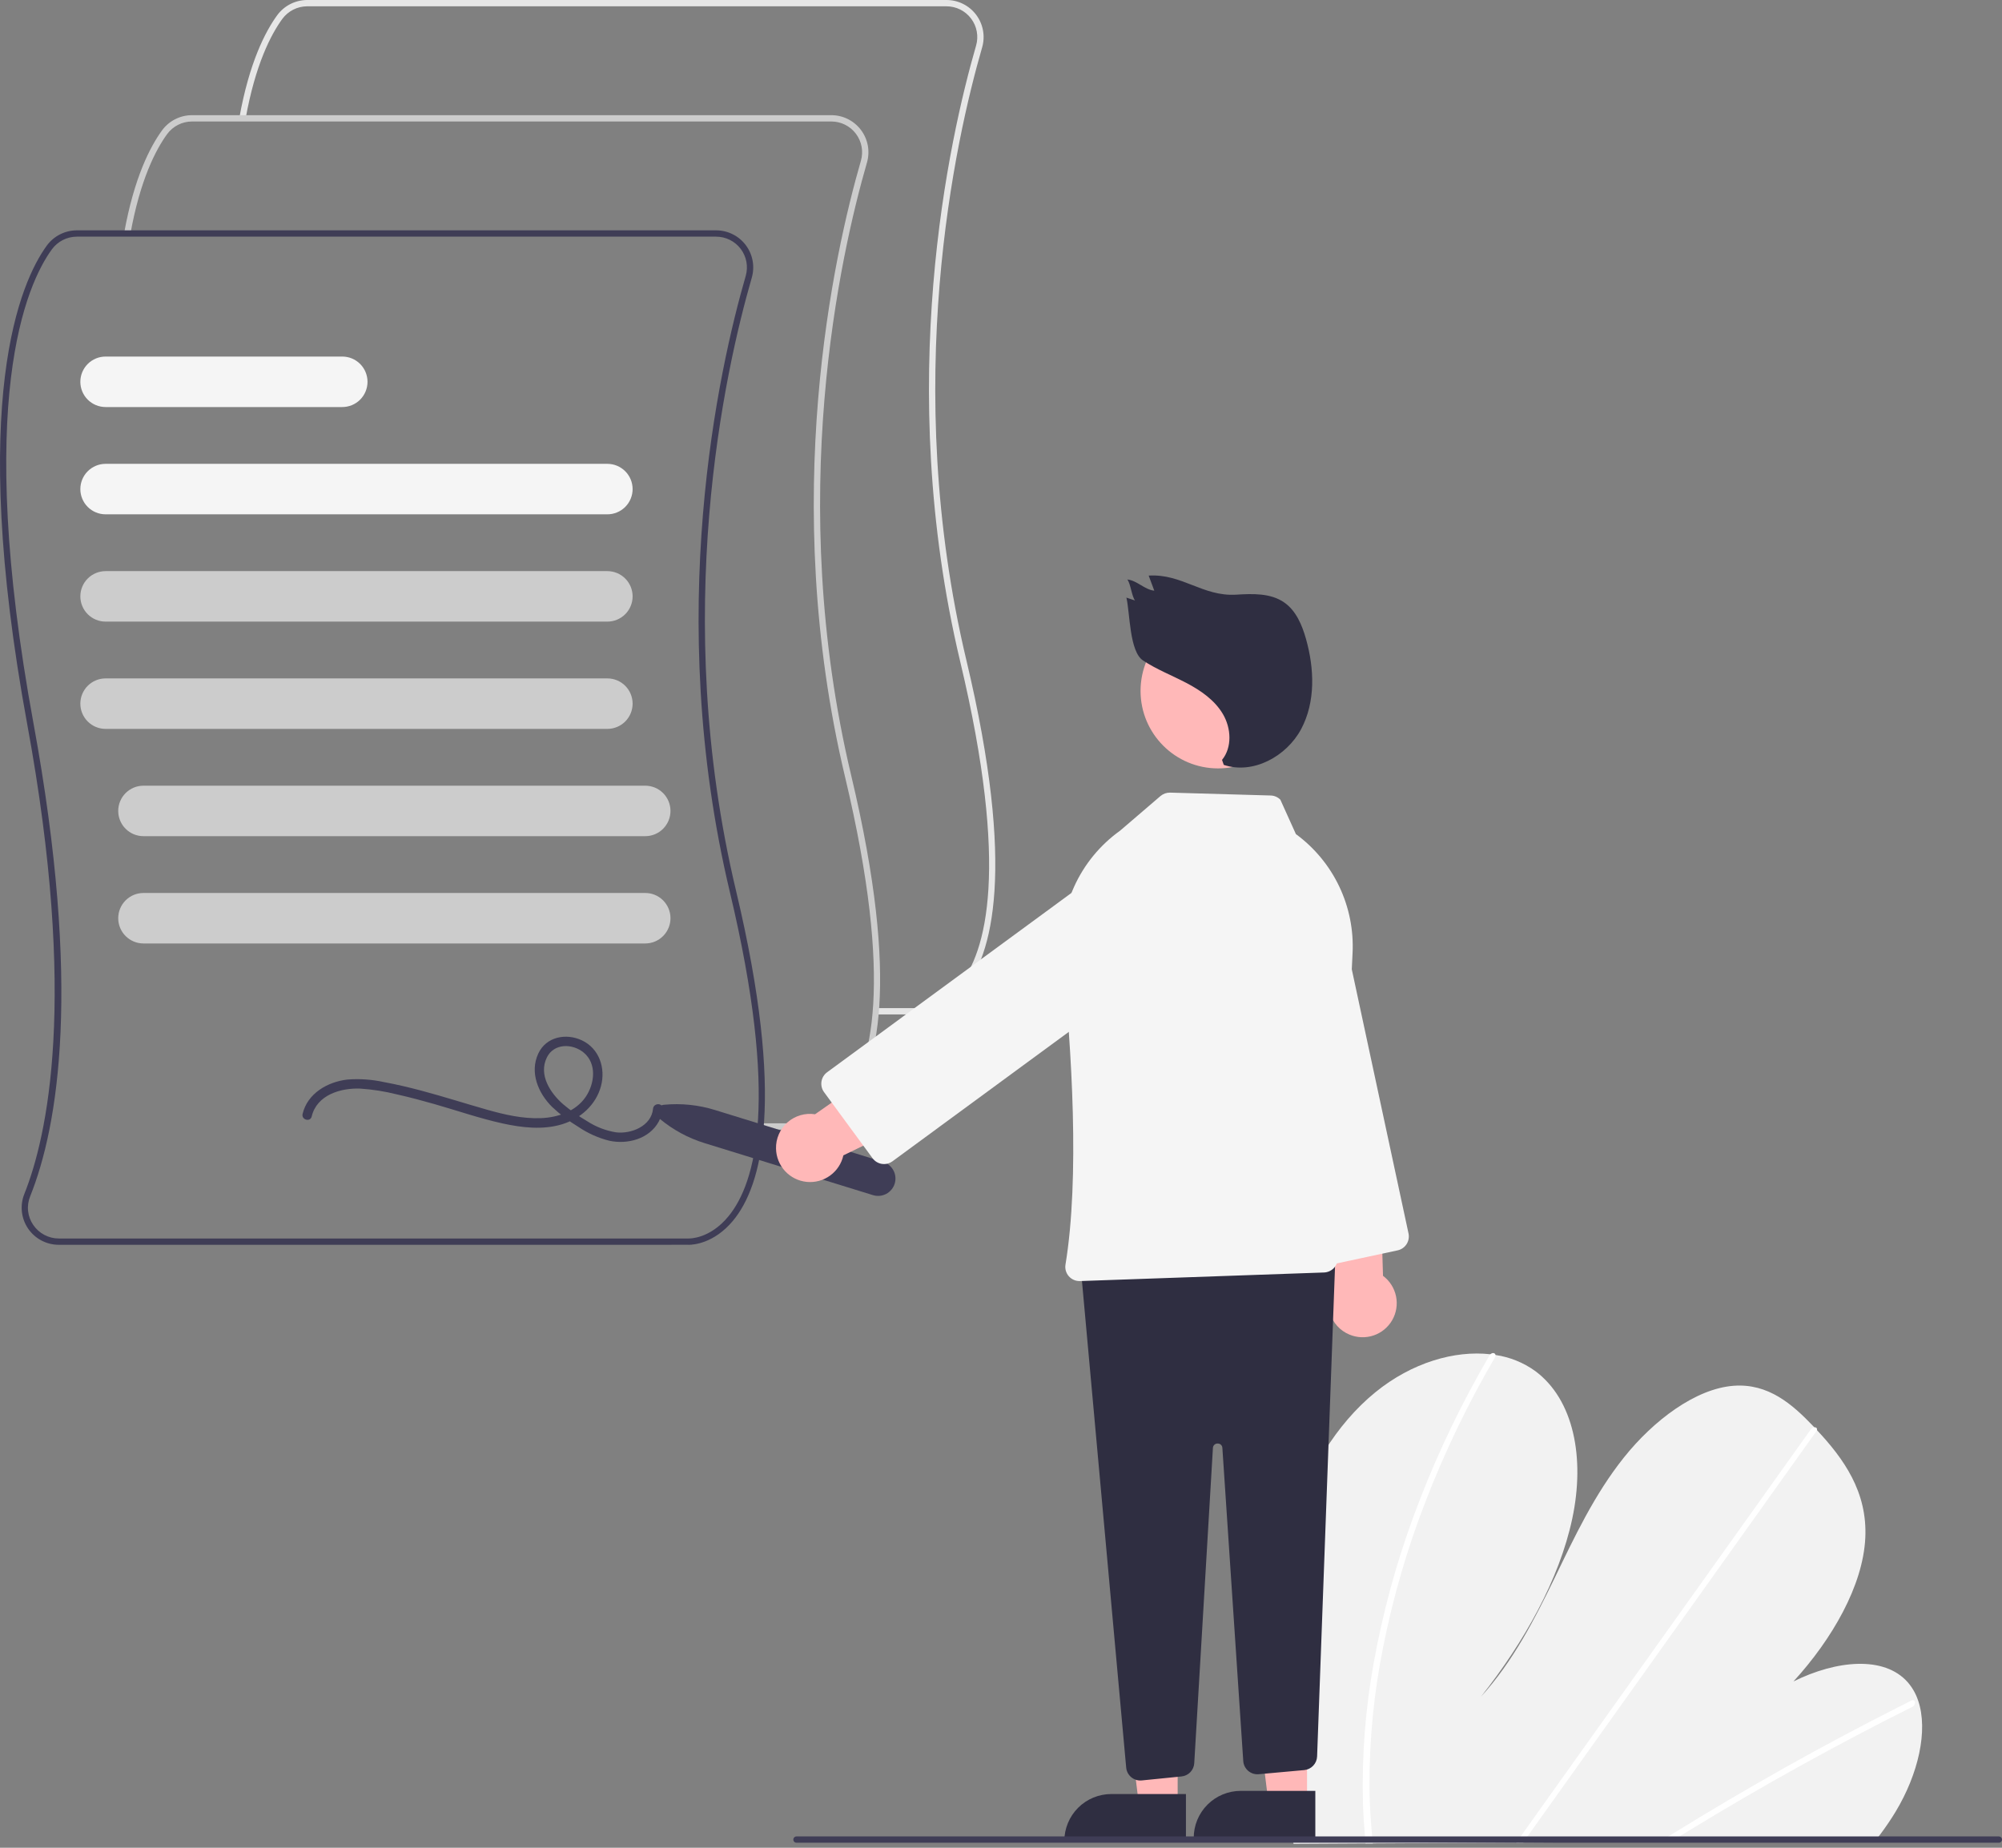 <svg width="130" height="120" viewBox="0 0 130 120" fill="none" xmlns="http://www.w3.org/2000/svg">
<rect x="0" y="0" width="130" height="120" fill="#808080" stroke="none"/>
<g clip-path="url(#clip0_1618_1493)">
<path d="M59.693 65.883C59.669 65.883 59.655 65.882 59.65 65.882L56.87 65.882V65.472H59.66C59.724 65.475 61.042 65.512 62.256 64.039C64.066 61.843 65.552 56.407 62.355 42.982C58.057 24.929 61.642 8.98 63.382 2.961C63.468 2.664 63.483 2.35 63.427 2.045C63.371 1.741 63.245 1.453 63.058 1.206C62.871 0.958 62.63 0.757 62.353 0.619C62.075 0.481 61.769 0.409 61.459 0.41H19.947C19.632 0.41 19.321 0.485 19.039 0.628C18.758 0.771 18.515 0.979 18.328 1.234C17.591 2.248 16.579 4.197 15.946 7.721L15.543 7.648C16.189 4.048 17.234 2.042 17.997 0.993C18.221 0.686 18.515 0.436 18.854 0.263C19.192 0.091 19.567 0.001 19.947 1.11519e-06H61.459C61.833 -0 62.201 0.086 62.536 0.253C62.87 0.419 63.161 0.661 63.386 0.959C63.61 1.258 63.763 1.604 63.83 1.971C63.898 2.339 63.88 2.717 63.776 3.075C62.044 9.063 58.478 24.929 62.754 42.887C65.995 56.502 64.437 62.055 62.559 64.316C61.32 65.807 59.955 65.883 59.693 65.883Z" fill="#E6E6E6"/>
<path d="M52.213 73.363C52.19 73.363 52.175 73.362 52.17 73.362L49.391 73.362V72.952H52.18C52.245 72.954 53.563 72.992 54.777 71.518C56.586 69.323 58.072 63.887 54.875 50.462C50.577 32.409 54.162 16.46 55.903 10.441C55.989 10.143 56.004 9.83 55.948 9.525C55.891 9.22 55.765 8.933 55.578 8.685C55.392 8.438 55.151 8.237 54.873 8.099C54.596 7.961 54.29 7.889 53.98 7.89H12.468C12.152 7.89 11.841 7.965 11.56 8.108C11.279 8.251 11.035 8.459 10.849 8.714C10.112 9.728 9.1 11.677 8.466 15.2L8.063 15.128C8.71 11.528 9.755 9.522 10.518 8.473C10.742 8.165 11.035 7.915 11.374 7.743C11.713 7.57 12.088 7.48 12.468 7.48H53.98C54.353 7.479 54.722 7.566 55.056 7.732C55.39 7.899 55.681 8.141 55.906 8.439C56.131 8.737 56.283 9.084 56.351 9.451C56.419 9.818 56.4 10.196 56.297 10.555C54.565 16.543 50.998 32.409 55.274 50.367C58.516 63.981 56.957 69.534 55.079 71.796C53.841 73.287 52.476 73.363 52.213 73.363Z" fill="#CCCCCC"/>
<path d="M44.733 80.842C44.71 80.842 44.696 80.842 44.69 80.841L3.818 80.842C3.425 80.842 3.037 80.746 2.689 80.562C2.341 80.378 2.044 80.112 1.823 79.786C1.602 79.46 1.464 79.086 1.421 78.694C1.379 78.303 1.433 77.907 1.579 77.542C3.062 73.837 5.058 64.948 1.769 47.041C-2.114 25.898 1.363 18.256 3.038 15.952C3.262 15.645 3.555 15.395 3.894 15.223C4.233 15.05 4.608 14.96 4.988 14.959H46.5C46.874 14.959 47.242 15.045 47.576 15.212C47.911 15.378 48.202 15.62 48.426 15.919C48.651 16.217 48.803 16.563 48.871 16.931C48.939 17.298 48.92 17.676 48.817 18.035C47.085 24.022 43.519 39.888 47.794 57.846C51.036 71.461 49.478 77.014 47.6 79.275C46.361 80.767 44.996 80.842 44.733 80.842ZM4.988 15.369C4.673 15.37 4.361 15.444 4.08 15.588C3.799 15.731 3.555 15.938 3.369 16.193C1.725 18.454 -1.682 25.98 2.173 46.968C5.314 64.073 3.791 73.118 1.959 77.694C1.836 77.996 1.789 78.324 1.824 78.648C1.859 78.973 1.974 79.283 2.159 79.552C2.343 79.823 2.59 80.045 2.879 80.198C3.168 80.352 3.491 80.432 3.818 80.432H44.7C44.765 80.435 46.083 80.471 47.297 78.998C49.106 76.802 50.592 71.367 47.396 57.941C43.097 39.888 46.682 23.94 48.423 17.921C48.509 17.623 48.524 17.309 48.468 17.005C48.412 16.7 48.285 16.412 48.099 16.165C47.912 15.917 47.671 15.717 47.393 15.579C47.116 15.441 46.81 15.369 46.5 15.369H4.988Z" fill="#3F3D56"/>
<path d="M39.439 33.402H6.857C6.422 33.402 6.005 33.23 5.697 32.922C5.39 32.615 5.217 32.198 5.217 31.763C5.217 31.328 5.39 30.911 5.697 30.604C6.005 30.296 6.422 30.123 6.857 30.123H39.439C39.874 30.123 40.291 30.296 40.599 30.604C40.906 30.911 41.079 31.328 41.079 31.763C41.079 32.198 40.906 32.615 40.599 32.922C40.291 33.23 39.874 33.402 39.439 33.402Z" fill="#F5F5F5"/>
<path d="M39.439 40.37H6.857C6.422 40.37 6.005 40.197 5.697 39.889C5.39 39.582 5.217 39.165 5.217 38.73C5.217 38.295 5.39 37.879 5.697 37.571C6.005 37.264 6.422 37.091 6.857 37.091H39.439C39.874 37.091 40.291 37.264 40.599 37.571C40.906 37.879 41.079 38.295 41.079 38.73C41.079 39.165 40.906 39.582 40.599 39.889C40.291 40.197 39.874 40.37 39.439 40.37Z" fill="#CCCCCC"/>
<path d="M39.439 47.337H6.857C6.422 47.337 6.005 47.164 5.697 46.857C5.39 46.549 5.217 46.132 5.217 45.698C5.217 45.263 5.39 44.846 5.697 44.538C6.005 44.231 6.422 44.058 6.857 44.058H39.439C39.874 44.058 40.291 44.231 40.599 44.538C40.906 44.846 41.079 45.263 41.079 45.698C41.079 46.132 40.906 46.549 40.599 46.857C40.291 47.164 39.874 47.337 39.439 47.337Z" fill="#CCCCCC"/>
<path d="M41.899 54.304H9.316C8.881 54.304 8.464 54.132 8.157 53.824C7.849 53.517 7.677 53.1 7.677 52.665C7.677 52.23 7.849 51.813 8.157 51.506C8.464 51.198 8.881 51.026 9.316 51.026H41.899C42.334 51.026 42.751 51.198 43.058 51.506C43.365 51.813 43.538 52.23 43.538 52.665C43.538 53.1 43.365 53.517 43.058 53.824C42.751 54.132 42.334 54.304 41.899 54.304Z" fill="#CCCCCC"/>
<path d="M41.899 61.272H9.316C8.881 61.272 8.464 61.099 8.157 60.791C7.849 60.484 7.677 60.067 7.677 59.632C7.677 59.197 7.849 58.781 8.157 58.473C8.464 58.166 8.881 57.993 9.316 57.993H41.899C42.334 57.993 42.751 58.166 43.058 58.473C43.365 58.781 43.538 59.197 43.538 59.632C43.538 60.067 43.365 60.484 43.058 60.791C42.751 61.099 42.334 61.272 41.899 61.272Z" fill="#CCCCCC"/>
<path d="M22.226 26.435H6.857C6.422 26.435 6.005 26.262 5.697 25.955C5.39 25.647 5.217 25.23 5.217 24.796C5.217 24.361 5.39 23.944 5.697 23.636C6.005 23.329 6.422 23.156 6.857 23.156H22.226C22.661 23.156 23.078 23.329 23.385 23.636C23.692 23.944 23.865 24.361 23.865 24.796C23.865 25.23 23.692 25.647 23.385 25.955C23.078 26.262 22.661 26.435 22.226 26.435Z" fill="#F5F5F5"/>
<path d="M20.241 72.506C20.572 71.105 22.126 70.646 23.397 70.698C24.2 70.752 24.996 70.878 25.776 71.074C26.593 71.257 27.401 71.473 28.206 71.702C29.681 72.123 31.141 72.632 32.64 72.961C33.888 73.234 35.245 73.395 36.49 73.017C37.686 72.654 38.701 71.762 39.027 70.528C39.334 69.366 38.913 68.095 37.786 67.564C36.759 67.08 35.462 67.326 34.953 68.422C34.379 69.657 34.953 71.004 35.861 71.897C36.378 72.382 36.944 72.812 37.549 73.179C38.164 73.598 38.849 73.905 39.571 74.085C40.756 74.338 42.168 73.965 42.78 72.832C42.916 72.576 42.997 72.294 43.02 72.005C43.056 71.611 42.441 71.614 42.405 72.005C42.301 73.133 40.981 73.661 39.993 73.537C39.326 73.427 38.69 73.18 38.123 72.811C37.576 72.493 37.058 72.127 36.574 71.719C35.737 70.994 34.951 69.801 35.514 68.669C35.972 67.748 37.166 67.757 37.893 68.352C38.772 69.071 38.615 70.377 38.035 71.231C37.393 72.177 36.228 72.574 35.131 72.616C33.938 72.663 32.755 72.389 31.615 72.065C30.198 71.663 28.796 71.213 27.373 70.834C26.564 70.619 25.75 70.425 24.928 70.274C24.15 70.103 23.351 70.047 22.557 70.11C21.274 70.258 19.965 71.005 19.649 72.343C19.558 72.727 20.15 72.891 20.241 72.506L20.241 72.506Z" fill="#3F3D56"/>
<path d="M83.05 107.265C83.086 111.3 83.381 115.328 83.935 119.325C83.954 119.466 83.976 119.606 83.995 119.746L121.783 119.535C121.894 119.396 122.003 119.255 122.109 119.112C122.462 118.639 122.793 118.153 123.096 117.651C124.555 115.229 125.223 112.394 124.554 110.438L124.542 110.407C124.397 109.979 124.169 109.584 123.872 109.243C122.346 107.526 119.26 107.812 116.46 109.198C118.972 106.449 120.971 102.981 121.123 99.884C121.272 96.864 119.693 94.707 117.98 92.873C117.924 92.812 117.868 92.753 117.812 92.695C117.784 92.664 117.755 92.636 117.728 92.605C116.392 91.208 114.834 89.831 112.579 89.997C110.105 90.18 107.363 92.252 105.44 94.666C103.518 97.078 102.24 99.819 100.945 102.493C99.648 105.166 98.245 107.907 96.165 110.192C98.983 106.627 101.255 102.571 102.095 98.626C102.934 94.682 102.195 90.893 99.683 89.035C98.921 88.489 98.038 88.132 97.11 87.997C97.002 87.979 96.892 87.964 96.78 87.951C94.455 87.687 91.678 88.491 89.316 90.413C86.715 92.53 84.912 95.668 84.014 98.646C83.117 101.625 83.021 104.492 83.05 107.265Z" fill="#F2F2F2"/>
<path d="M107.773 119.613L108.496 119.609C108.725 119.466 108.956 119.324 109.188 119.184C109.331 119.094 109.476 119.006 109.621 118.918C112.018 117.454 114.43 116.05 116.856 114.705C119.281 113.36 121.718 112.076 124.167 110.855C124.232 110.826 124.285 110.776 124.316 110.713C124.348 110.65 124.357 110.577 124.341 110.508C124.338 110.499 124.334 110.491 124.329 110.483C124.295 110.419 124.218 110.392 124.107 110.447C123.807 110.598 123.504 110.748 123.204 110.902C120.748 112.145 118.303 113.449 115.869 114.816C113.436 116.182 111.017 117.608 108.612 119.094C108.561 119.125 108.51 119.157 108.46 119.188C108.231 119.33 108.003 119.472 107.773 119.613Z" fill="white"/>
<path d="M98.457 119.665L98.903 119.663C99.004 119.522 99.103 119.381 99.204 119.24C101.572 115.919 103.939 112.599 106.306 109.279C110.182 103.843 114.056 98.407 117.93 92.971C117.953 92.942 117.97 92.909 117.98 92.873C118.013 92.752 117.925 92.682 117.811 92.694C117.764 92.701 117.718 92.718 117.677 92.744C117.637 92.77 117.602 92.804 117.575 92.845C115.402 95.893 113.23 98.94 111.058 101.987C107.202 107.395 103.347 112.803 99.493 118.211C99.248 118.554 99.002 118.899 98.757 119.242C98.656 119.383 98.556 119.524 98.457 119.665Z" fill="white"/>
<path d="M88.502 117.071C88.525 117.824 88.575 118.565 88.64 119.299C88.652 119.439 88.665 119.58 88.678 119.72L89.147 119.717C89.132 119.577 89.118 119.437 89.105 119.296C89.006 118.236 88.936 117.163 88.926 116.061C88.914 113.007 89.212 109.959 89.815 106.964C90.456 103.74 91.377 100.578 92.567 97.513C93.815 94.281 95.321 91.154 97.069 88.163C97.102 88.114 97.116 88.055 97.11 87.997C97.091 87.863 96.913 87.823 96.78 87.951C96.754 87.976 96.731 88.005 96.713 88.036C96.496 88.408 96.284 88.781 96.076 89.155C94.392 92.163 92.951 95.301 91.766 98.538C90.638 101.613 89.78 104.78 89.201 108.004C88.659 110.994 88.425 114.032 88.502 117.071V117.071Z" fill="white"/>
<path d="M42.83 72.652C42.752 72.587 42.695 72.501 42.666 72.404C42.637 72.307 42.638 72.203 42.668 72.107C42.698 72.01 42.755 71.924 42.834 71.861C42.912 71.797 43.008 71.757 43.109 71.748C44.226 71.64 45.354 71.756 46.427 72.088L57.352 75.462C57.494 75.506 57.625 75.577 57.739 75.671C57.853 75.766 57.947 75.882 58.016 76.013C58.086 76.144 58.128 76.287 58.142 76.434C58.156 76.582 58.14 76.73 58.097 76.872C58.053 77.013 57.982 77.144 57.887 77.258C57.793 77.372 57.677 77.467 57.546 77.536C57.415 77.605 57.272 77.647 57.125 77.661C56.977 77.675 56.829 77.66 56.687 77.616L45.762 74.242C44.688 73.912 43.692 73.371 42.83 72.652V72.652Z" fill="#3F3D56"/>
<path d="M87.615 86.668C87.318 86.544 87.052 86.356 86.836 86.117C86.62 85.879 86.458 85.596 86.363 85.289C86.268 84.981 86.242 84.656 86.285 84.338C86.329 84.019 86.443 83.714 86.617 83.443L84.745 73.65L89.518 73.278L89.806 82.857C90.24 83.181 90.541 83.652 90.651 84.183C90.761 84.713 90.673 85.266 90.403 85.736C90.133 86.205 89.7 86.56 89.186 86.732C88.672 86.903 88.113 86.881 87.615 86.668Z" fill="#FFB8B8"/>
<path d="M84.45 81.614L79.589 58.973C79.389 58.044 79.567 57.072 80.083 56.274C80.6 55.475 81.412 54.914 82.342 54.714C83.272 54.515 84.243 54.693 85.042 55.209C85.841 55.725 86.401 56.538 86.601 57.468L91.463 80.108C91.513 80.347 91.468 80.597 91.335 80.802C91.202 81.007 90.993 81.152 90.754 81.203L85.545 82.322C85.427 82.347 85.305 82.349 85.185 82.327C85.066 82.305 84.953 82.26 84.851 82.195C84.749 82.129 84.662 82.044 84.593 81.944C84.524 81.844 84.475 81.732 84.45 81.614V81.614Z" fill="#F5F5F5"/>
<path d="M76.471 117.229H73.959L72.763 107.538L76.471 107.538L76.471 117.229Z" fill="#FFB8B8"/>
<path d="M72.164 116.511H77.009V119.561H69.113C69.113 119.161 69.192 118.764 69.346 118.394C69.499 118.024 69.724 117.687 70.007 117.404C70.29 117.121 70.626 116.896 70.996 116.743C71.367 116.59 71.763 116.511 72.164 116.511V116.511Z" fill="#2F2E41"/>
<path d="M84.873 117.024H82.36L81.165 107.333L84.873 107.333L84.873 117.024Z" fill="#FFB8B8"/>
<path d="M80.566 116.306H85.411V119.356H77.515C77.515 118.956 77.594 118.559 77.747 118.189C77.901 117.819 78.125 117.482 78.409 117.199C78.692 116.916 79.028 116.691 79.398 116.538C79.769 116.385 80.165 116.306 80.566 116.306V116.306Z" fill="#2F2E41"/>
<path d="M73.461 115.421C73.367 115.344 73.289 115.248 73.232 115.141C73.175 115.033 73.14 114.915 73.129 114.793L70.209 82.666C70.198 82.541 70.212 82.415 70.251 82.296C70.289 82.177 70.352 82.067 70.435 81.974C70.517 81.879 70.618 81.803 70.732 81.749C70.845 81.696 70.968 81.666 71.093 81.661L85.74 81.112C85.867 81.107 85.994 81.128 86.112 81.175C86.23 81.221 86.337 81.291 86.427 81.381C86.516 81.471 86.587 81.578 86.633 81.696C86.68 81.814 86.701 81.94 86.697 82.067L85.526 114.071C85.517 114.295 85.427 114.508 85.273 114.671C85.119 114.834 84.911 114.935 84.688 114.956L81.734 115.224C81.612 115.235 81.488 115.222 81.371 115.185C81.254 115.147 81.145 115.087 81.052 115.007C80.958 114.927 80.882 114.829 80.826 114.719C80.771 114.61 80.739 114.49 80.731 114.367L79.375 94.035C79.374 93.996 79.365 93.958 79.349 93.922C79.333 93.886 79.311 93.854 79.282 93.828C79.253 93.801 79.22 93.78 79.183 93.767C79.147 93.753 79.108 93.747 79.069 93.749H79.067C79.028 93.747 78.989 93.753 78.952 93.767C78.916 93.781 78.882 93.802 78.854 93.829C78.825 93.856 78.802 93.888 78.787 93.924C78.771 93.96 78.762 93.999 78.761 94.038L77.549 114.506C77.536 114.726 77.446 114.933 77.294 115.092C77.142 115.25 76.938 115.348 76.72 115.369L74.14 115.628C74.018 115.64 73.896 115.628 73.779 115.593C73.663 115.557 73.555 115.499 73.461 115.421H73.461Z" fill="#2F2E41"/>
<path d="M79.095 49.903C81.875 49.903 84.128 47.65 84.128 44.87C84.128 42.091 81.875 39.837 79.095 39.837C76.315 39.837 74.062 42.091 74.062 44.87C74.062 47.65 76.315 49.903 79.095 49.903Z" fill="#FFB8B8"/>
<path d="M69.403 82.883C69.313 82.782 69.248 82.661 69.21 82.531C69.173 82.4 69.165 82.263 69.187 82.13C70.116 76.482 69.593 68.18 68.99 62.21C68.832 60.626 69.095 59.029 69.751 57.579C70.407 56.129 71.434 54.878 72.728 53.951L75.356 51.698C75.531 51.55 75.754 51.471 75.983 51.476L82.513 51.663C82.748 51.669 82.972 51.766 83.139 51.933L84.148 54.167L84.158 54.175C85.36 55.059 86.325 56.227 86.966 57.575C87.606 58.922 87.903 60.408 87.829 61.898L86.868 81.763C86.856 81.994 86.757 82.212 86.593 82.374C86.428 82.537 86.208 82.631 85.977 82.64L70.127 83.197C70.117 83.197 70.107 83.197 70.096 83.197C69.965 83.198 69.835 83.17 69.716 83.115C69.596 83.061 69.489 82.982 69.403 82.883V82.883Z" fill="#F5F5F5"/>
<path d="M50.391 74.594C50.383 74.272 50.446 73.953 50.575 73.658C50.704 73.363 50.896 73.1 51.137 72.887C51.379 72.675 51.664 72.518 51.973 72.427C52.282 72.337 52.607 72.315 52.925 72.364L61.094 66.647L63.387 70.85L54.765 75.033C54.647 75.562 54.34 76.03 53.901 76.347C53.462 76.665 52.922 76.81 52.383 76.756C51.844 76.702 51.343 76.452 50.976 76.054C50.609 75.655 50.401 75.136 50.391 74.594L50.391 74.594Z" fill="#FFB8B8"/>
<path d="M57.266 75.588C57.146 75.57 57.031 75.528 56.927 75.465C56.824 75.403 56.733 75.32 56.662 75.222L53.509 70.927C53.365 70.73 53.305 70.483 53.342 70.241C53.379 70 53.51 69.783 53.707 69.638L72.374 55.936C73.141 55.373 74.1 55.138 75.04 55.282C75.506 55.354 75.953 55.516 76.355 55.76C76.758 56.004 77.109 56.325 77.387 56.705C77.666 57.085 77.867 57.515 77.979 57.973C78.091 58.43 78.112 58.905 78.041 59.371C77.97 59.836 77.807 60.283 77.563 60.686C77.319 61.089 76.998 61.439 76.618 61.718L57.951 75.42C57.794 75.536 57.603 75.599 57.407 75.599C57.36 75.599 57.312 75.595 57.266 75.588V75.588Z" fill="#F5F5F5"/>
<path d="M79.353 49.351C80.02 48.532 79.947 47.286 79.411 46.376C78.876 45.466 77.966 44.839 77.031 44.349C76.095 43.86 75.101 43.475 74.22 42.892C73.34 42.309 73.378 39.841 73.144 38.811L73.703 38.998C73.488 38.722 73.419 37.91 73.204 37.635C73.836 37.697 74.322 38.297 74.954 38.36L74.589 37.381C76.756 37.248 78.103 38.753 80.27 38.62C81.344 38.553 82.51 38.512 83.392 39.127C84.159 39.661 84.548 40.586 84.802 41.485C85.349 43.416 85.434 45.579 84.49 47.35C83.545 49.12 81.367 50.314 79.465 49.674L79.353 49.351Z" fill="#2F2E41"/>
<path d="M51.72 119.674H129.795C129.849 119.674 129.901 119.653 129.94 119.614C129.978 119.576 130 119.524 130 119.47C130 119.415 129.978 119.363 129.94 119.325C129.901 119.286 129.849 119.265 129.795 119.265H51.72C51.665 119.265 51.613 119.286 51.575 119.325C51.536 119.363 51.515 119.415 51.515 119.47C51.515 119.524 51.536 119.576 51.575 119.614C51.613 119.653 51.665 119.674 51.72 119.674Z" fill="#3F3D56"/>
</g>
<defs>
<clipPath id="clip0_1618_1493">
<rect width="130" height="119.746" fill="white"/>
</clipPath>
</defs>
</svg>
